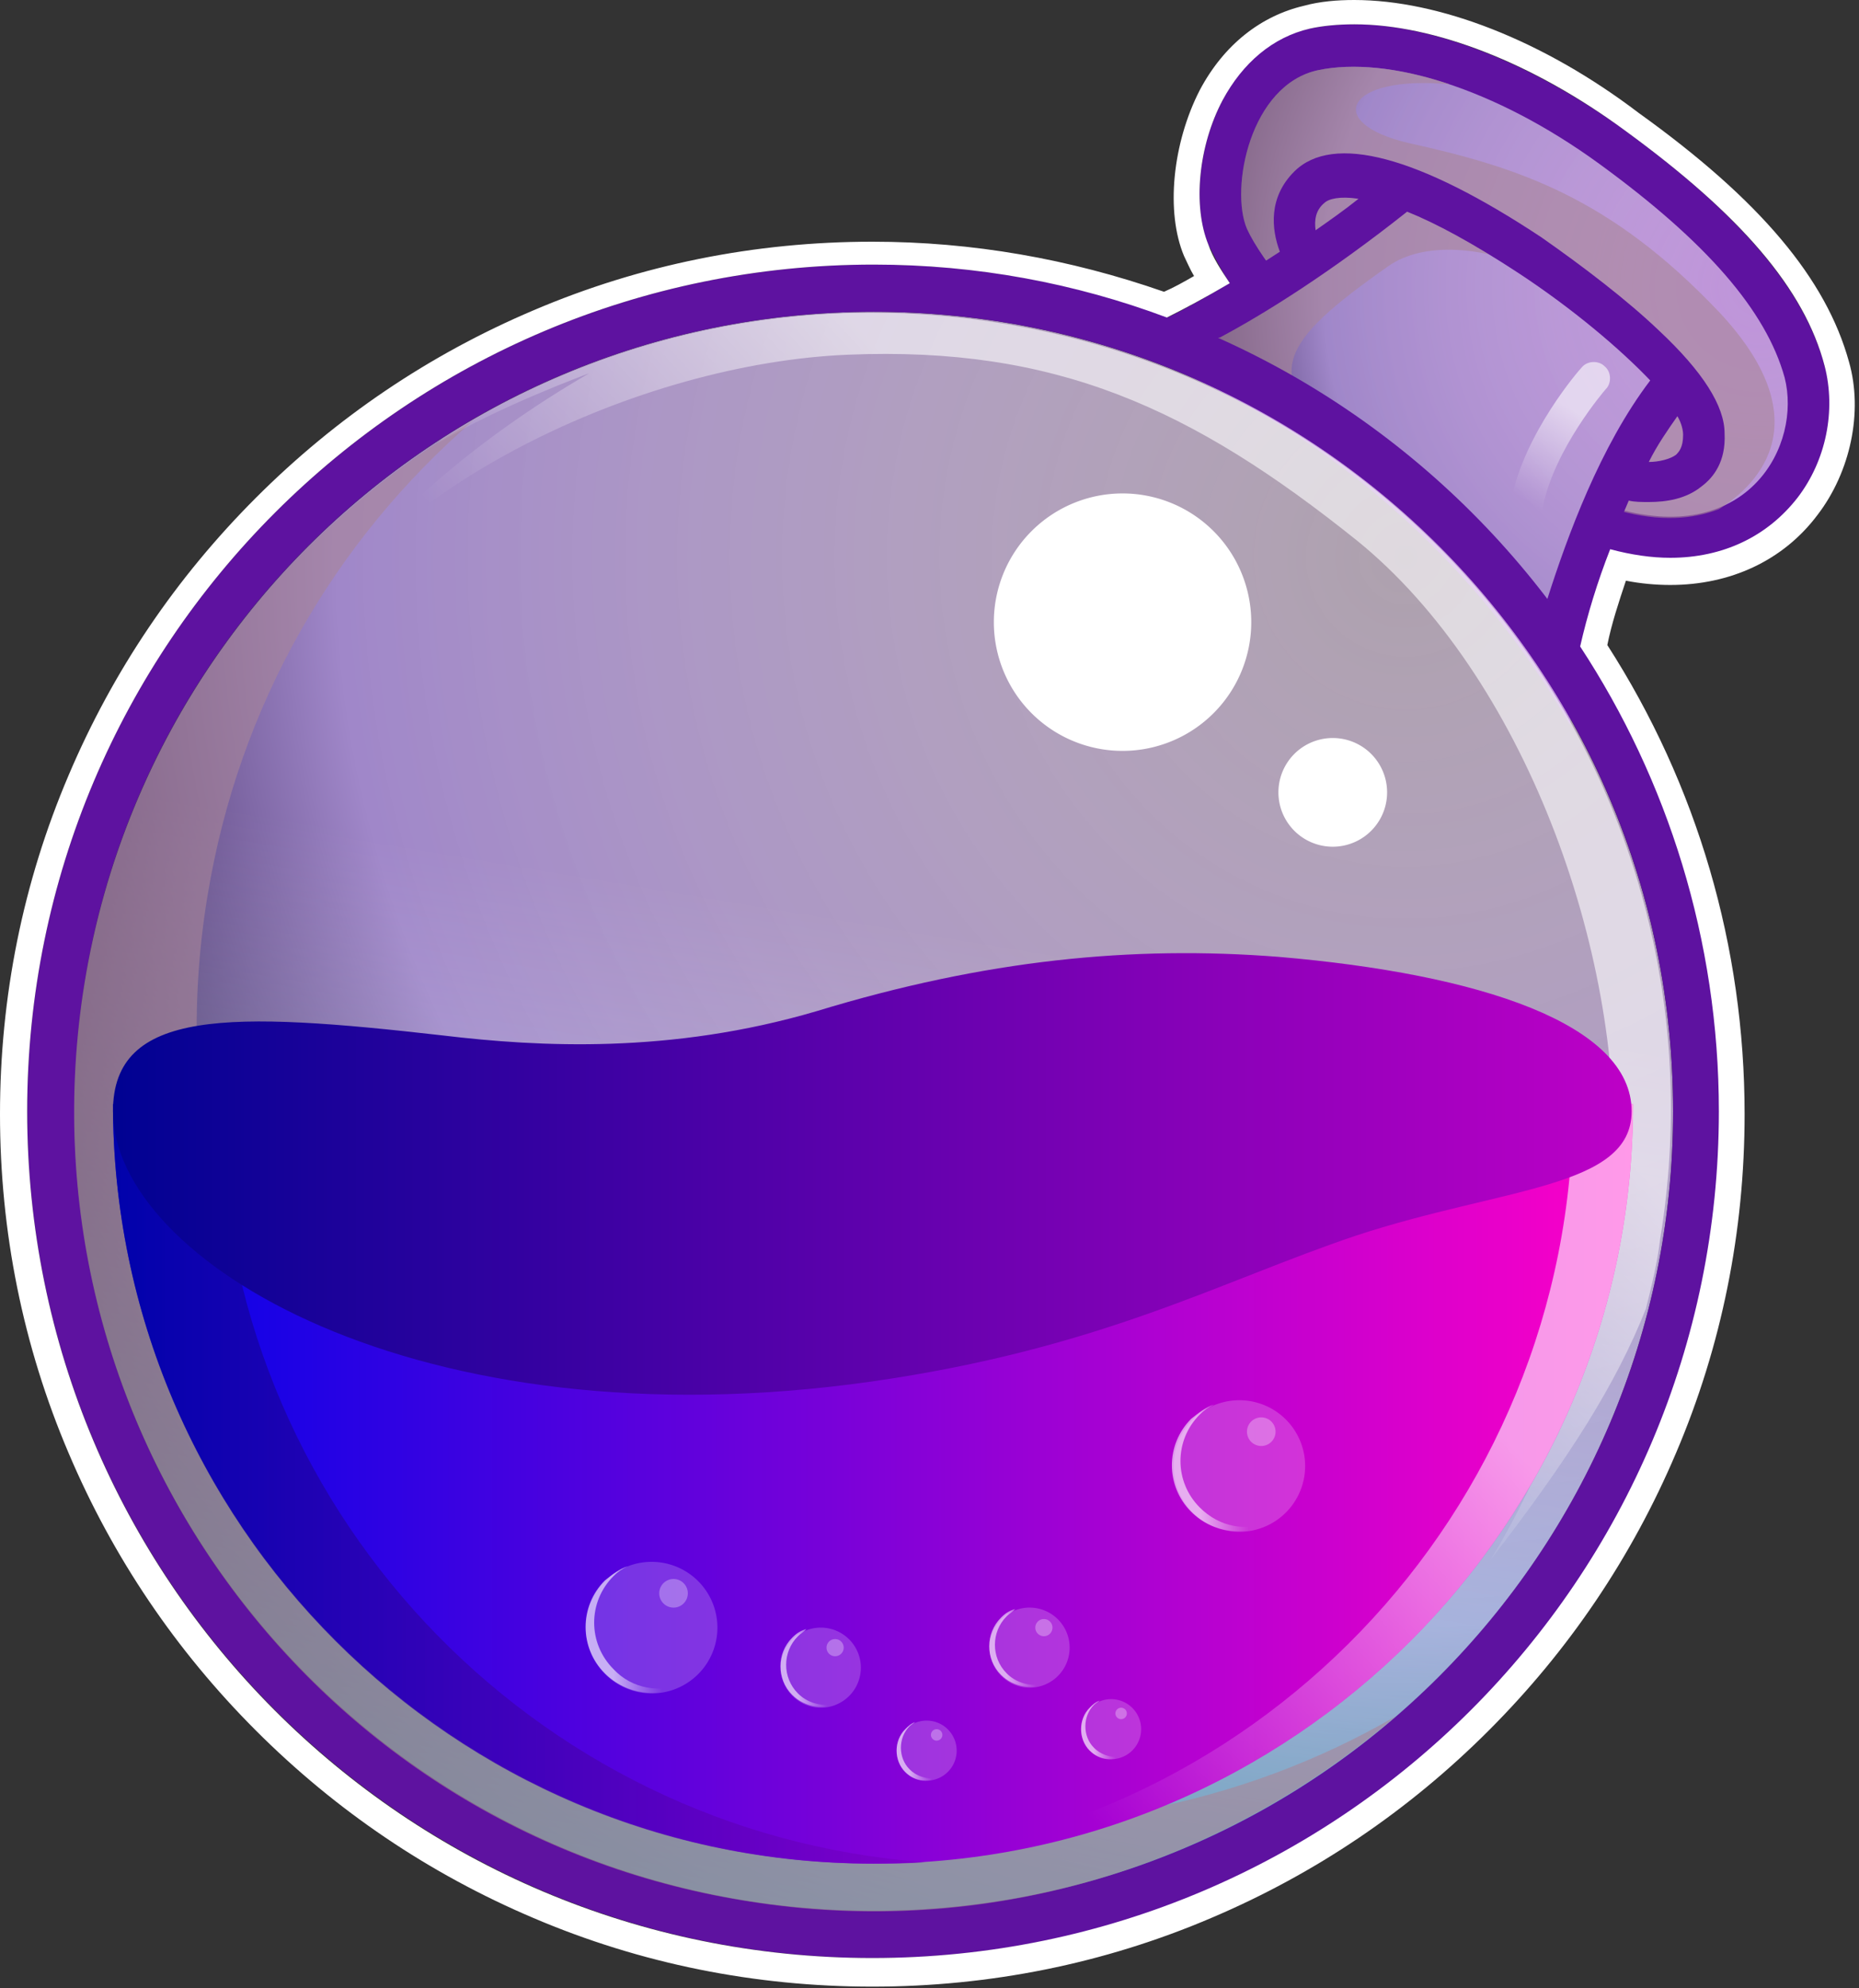 <svg viewBox="0 0 130 139" xmlns="http://www.w3.org/2000/svg" xml:space="preserve" style="fill-rule:evenodd;clip-rule:evenodd;stroke-linejoin:round;stroke-miterlimit:2"><rect x="0" y="0" width="130" height="139" fill="#333333" stroke="none"/><path d="M127.6 25.6c-1.4-5.3-5.9-10.6-14-16.5-6.5-4.7-13.4-7.4-18.9-7.4-1.1 0-2.1.1-3.1.3-2.5.5-4.7 2.3-6.1 5-1.7 3.2-2.1 7.5-1 10.1.4.8.9 1.8 1.5 2.7-5.3 3.2-8.3 4.1-8.7 4.2 13.8 4.6 25.3 14.2 32.5 26.7l.1-1.2c.3-3.3 1.3-7.1 2.7-11 1.4.4 2.8.6 4.2.6 3.7 0 6.9-1.5 8.9-4.2s2.8-6.3 1.9-9.3Z" style="fill:#5e12a0;fill-rule:nonzero"/><path d="M113.2 35.6c9.1 2.5 12.8-4.5 11.6-9.2-1.3-4.7-5.5-9.5-12.9-14.9S97 3.9 92.2 4.9c-4.8 1-6.2 8.3-5 11.1.5 1.1 1.6 2.7 3.1 4.5-1.9 1.3-3.7 2.3-5.2 3.2 9.2 4.1 17.2 10.5 23.2 18.5.7-2.7 1.7-5.1 2.6-7.2.7.1 1.5.3 2.3.6Z" style="fill:url(#a);fill-rule:nonzero"/><path d="M61.1 133.6c30.873 0 55.9-25.027 55.9-55.9 0-30.873-25.027-55.9-55.9-55.9-30.873 0-55.9 25.027-55.9 55.9 0 30.873 25.027 55.9 55.9 55.9Z" style="fill:url(#b);fill-rule:nonzero"/><path d="M120.2 21.8c-7.6-8-14-10.1-21.7-11.8-6-1.4-4.4-4.8 2.9-4.1-3.5-1.2-6.8-1.5-9.2-1-4.8 1-6.2 8.3-5 11.1.5 1.1 1.6 2.7 3.1 4.5-2.7 1.8-5 3.1-6.9 4.1.9.4 2 .9 3.3 1.6 3.4 1.8 7.1 4.8 7.1 4.8-5.6-4.8-4.4-7 3.3-12.4 2.4-1.7 6.8-1.5 10.9.6 4.1 2.1 8.9 7.4 8.9 7.4l-4.6 8.8.9.3c2.9.8 5.2.6 7-.1 2.1-1.3 7.6-5.7 0-13.8Z" style="fill:#a98698;fill-opacity:.6;fill-rule:nonzero"/><path d="M98.4 14.8c2 .8 4.6 2.2 7.8 4.3 3.8 2.5 7.1 5.3 9.2 7.5-3.5 4.6-5.8 10.9-7.2 15.3.7 1 1.5 2 2.2 3 .7-2.5 1.9-6.2 3.5-9.9.4.1.9.1 1.4.1 1.2 0 2.6-.2 3.7-1.1.8-.6 1.7-1.7 1.6-3.7 0-1.9-1.5-4.3-4.6-7.2-2.2-2.1-5.2-4.4-8.2-6.5-8.6-5.7-14.6-7.3-17.3-4.6-1.8 1.8-1.6 4-1 5.6-3.2 2.1-5.9 3.6-7.7 4.6 1.2.4 2.3.9 3.5 1.4 3.2-1.7 7.8-4.6 13.1-8.8Zm18.9 14.3c.3.5.4 1 .4 1.3 0 .9-.3 1.2-.5 1.4-.4.3-1.2.5-1.9.5.6-1.2 1.3-2.2 2-3.2ZM92.6 14.2c.3-.3 1.1-.5 2.4-.3-1 .8-2 1.5-3 2.2-.1-.7 0-1.4.6-1.9Z" style="fill:#5e12a0;fill-rule:nonzero"/><path d="M61.1 18.5C28.4 18.5 1.9 45 1.9 77.7s26.5 59.2 59.2 59.2 59.2-26.5 59.2-59.2-26.6-59.2-59.2-59.2Zm0 115.1c-30.9 0-55.9-25-55.9-55.9s25-55.9 55.9-55.9 55.9 25 55.9 55.9-25.1 55.9-55.9 55.9Z" style="fill:#5e12a0;fill-rule:nonzero"/><path d="M61.1 133.6c30.873 0 55.9-25.027 55.9-55.9 0-30.873-25.027-55.9-55.9-55.9-30.873 0-55.9 25.027-55.9 55.9 0 30.873 25.027 55.9 55.9 55.9Z" style="fill:url(#c);fill-rule:nonzero"/><path d="M60.7 126.8c-30.5-4.9-51.2-33.6-46.2-64.1 2.2-13.5 9-25 18.6-33.3-14 8.1-24.4 22.2-27.2 39.4C1 99.3 21.7 128 52.1 132.9c17 2.8 33.4-2.5 45.5-12.9-10.7 6.2-23.7 8.9-36.9 6.8Z" style="fill:#a98698;fill-opacity:.6;fill-rule:nonzero"/><path d="M70 22.6c-14.1-2.3-27.8.9-39 8l-.4.4c4.3-2.6 10.6-4.9 10.6-4.9C25 35.5 20 46.2 20 46.2 26.3 34 44.8 25.4 59.3 24.8c14.5-.6 24 3.7 35.6 13 11.6 9.4 18.6 28.6 17.9 43.8-.6 15.2-8.6 27.5-8.6 27.5 5.5-7.1 8.8-12.3 10.9-17.6.4-1.6.8-3.2 1-4.9 5-30.4-15.6-59.1-46.1-64Z" style="fill:url(#d);fill-rule:nonzero"/><path d="M114.2 77.2c0 29.3-23.8 53.1-53.1 53.1S7.9 106.5 7.9 77.2h106.3Z" style="fill:url(#e);fill-rule:nonzero"/><path d="M110 77.2c0 28.6-22.6 52-51 53.1h2.1c29.3 0 53.1-23.8 53.1-53.1H110Z" style="fill:url(#f);fill-rule:nonzero"/><path d="M15.4 77.2H7.9c0 29.3 23.8 53.1 53.1 53.1 1.3 0 2.5 0 3.7-.1-27.5-2-49.3-25-49.3-53Z" style="fill:url(#g);fill-rule:nonzero"/><path d="M114.1 77.7c0-6.1-10.6-9.6-24.7-10.8-10.2-.8-20.5.2-32.3 3.8-10.2 3-19.4 2.5-26.1 1.7-14.9-1.7-23.1-1.9-23.1 5.3 0 10.4 21.2 23.4 53 18.9 16.1-2.3 24.4-7 33.9-10.2 10.3-3.4 19.3-3.3 19.3-8.7Z" style="fill:url(#h);fill-rule:nonzero"/><path d="M78.5 52.5a9 9 0 0 0 9-9 9 9 0 0 0-9-9 9 9 0 0 0-9 9 9 9 0 0 0 9 9Zm14.7 6.7a3.8 3.8 0 1 0 0-7.6 3.8 3.8 0 0 0 0 7.6Z" style="fill:#fff;fill-rule:nonzero"/><path d="M106.8 36.3h-.2c-.6-.1-1-.7-.9-1.4.9-4.6 4.7-9 4.9-9.2.4-.5 1.2-.5 1.6-.1.5.4.5 1.2.1 1.6-.1.1-3.6 4.2-4.4 8.2-.1.6-.6.9-1.1.9Z" style="fill:url(#i);fill-rule:nonzero"/><path d="M94.7 1.7c5.6 0 12.5 2.7 18.9 7.4 8.1 5.9 12.6 11.1 14 16.5.8 3.1.1 6.6-1.9 9.2-2.1 2.7-5.2 4.2-8.9 4.2-1.3 0-2.7-.2-4.2-.6-.9 2.3-1.6 4.6-2.1 6.8 6.1 9.3 9.7 20.5 9.7 32.5 0 32.7-26.5 59.2-59.2 59.2S1.9 110.4 1.9 77.7s26.5-59.2 59.2-59.2c7.2 0 14.1 1.3 20.5 3.7 1.2-.6 2.7-1.4 4.4-2.4-.6-.9-1.2-1.8-1.5-2.7-1.1-2.7-.7-6.9 1-10.1 1.4-2.6 3.5-4.4 6.1-5 .9-.2 2-.3 3.1-.3Zm0-1.7c-1.2 0-2.4.1-3.5.4-3 .7-5.6 2.7-7.3 5.9-1.9 3.7-2.4 8.5-1.1 11.6.2.4.4.9.7 1.4-.7.4-1.4.8-2.1 1.1-6.6-2.3-13.4-3.5-20.4-3.5-8.2 0-16.2 1.6-23.7 4.8-7.3 3.1-13.8 7.5-19.4 13.1-5.6 5.6-10 12.1-13.1 19.4C1.6 61.7 0 69.7 0 77.9s1.6 16.2 4.8 23.7c3.1 7.3 7.5 13.8 13.1 19.4 5.6 5.6 12.1 10 19.4 13.1 7.5 3.2 15.5 4.8 23.7 4.8s16.2-1.6 23.7-4.8c7.3-3.1 13.8-7.5 19.4-13.1 5.6-5.6 10-12.1 13.1-19.4 3.2-7.5 4.8-15.5 4.8-23.7 0-11.7-3.3-23-9.6-32.8.3-1.5.8-3 1.3-4.5 1 .2 2.1.3 3.1.3 4.2 0 7.9-1.7 10.3-4.9 2.3-3 3.2-7.2 2.2-10.7-1.6-5.8-6.2-11.3-14.7-17.4-6.7-5.1-14-7.9-19.9-7.9Z" style="fill:#fff;fill-rule:nonzero"/><path d="M57.4 119.4a2.8 2.8 0 1 0-.001-5.601 2.8 2.8 0 0 0 .001 5.601Z" style="fill:#fff;fill-opacity:.2;fill-rule:nonzero"/><path d="M55.8 118.4c-1.1-1.1-1.1-2.9 0-4 .2-.2.4-.3.6-.5-.4.1-.7.3-1 .6-1.1 1.1-1.1 2.9 0 4 .9.9 2.3 1.1 3.4.5-1 .4-2.2.2-3-.6Z" style="fill:url(#j);fill-rule:nonzero"/><path d="M58.4 115.8a.6.6 0 1 0-.001-1.201.6.6 0 0 0 .001 1.201Z" style="fill:#fff;fill-opacity:.3;fill-rule:nonzero"/><path d="M72 118a2.8 2.8 0 1 0-.001-5.601A2.8 2.8 0 0 0 72 118Z" style="fill:#fff;fill-opacity:.2;fill-rule:nonzero"/><path d="M70.4 117c-1.1-1.1-1.1-2.9 0-4 .2-.2.4-.3.6-.5-.4.1-.7.3-1 .6-1.1 1.1-1.1 2.9 0 4 .9.9 2.3 1.1 3.4.5-1 .4-2.2.2-3-.6Z" style="fill:url(#k);fill-rule:nonzero"/><path d="M73 114.4a.6.6 0 1 0-.001-1.201A.6.6 0 0 0 73 114.4Z" style="fill:#fff;fill-opacity:.3;fill-rule:nonzero"/><path d="M64.8 124.5a2.1 2.1 0 1 0 0-4.2 2.1 2.1 0 0 0 0 4.2Z" style="fill:#fff;fill-opacity:.2;fill-rule:nonzero"/><path d="M63.6 123.7c-.8-.8-.8-2.2 0-3 .1-.1.3-.2.4-.3-.3.1-.5.3-.7.5-.8.8-.8 2.2 0 3 .7.7 1.7.8 2.6.3-.8.3-1.7.1-2.3-.5Z" style="fill:url(#l);fill-rule:nonzero"/><path d="M65.5 121.7a.4.4 0 1 0 0-.8.4.4 0 0 0 0 .8Z" style="fill:#fff;fill-opacity:.3;fill-rule:nonzero"/><path d="M77.7 123a2.1 2.1 0 1 0 0-4.2 2.1 2.1 0 0 0 0 4.2Z" style="fill:#fff;fill-opacity:.2;fill-rule:nonzero"/><path d="M76.5 122.2c-.8-.8-.8-2.2 0-3 .1-.1.3-.2.4-.3-.3.1-.5.3-.7.5-.8.8-.8 2.2 0 3 .7.7 1.7.8 2.6.3-.8.3-1.7.1-2.3-.5Z" style="fill:url(#m);fill-rule:nonzero"/><path d="M78.4 120.2a.4.4 0 1 0 0-.8.4.4 0 0 0 0 .8Z" style="fill:#fff;fill-opacity:.3;fill-rule:nonzero"/><path d="M45.5 118.4a4.6 4.6 0 1 0 .001-9.199 4.6 4.6 0 0 0-.001 9.199Z" style="fill:#fff;fill-opacity:.2;fill-rule:nonzero"/><path d="M42.9 116.7c-1.8-1.8-1.8-4.7 0-6.5.3-.3.6-.5 1-.7-.6.2-1.1.6-1.6 1-1.8 1.8-1.8 4.7 0 6.5 1.5 1.5 3.8 1.8 5.6.7-1.7.7-3.7.4-5-1Z" style="fill:url(#n);fill-rule:nonzero"/><path d="M47.1 112.4a1 1 0 1 0 0-2 1 1 0 0 0 0 2Z" style="fill:#fff;fill-opacity:.3;fill-rule:nonzero"/><path d="M86.6 107.1a4.6 4.6 0 1 0 .001-9.199 4.6 4.6 0 0 0-.001 9.199Z" style="fill:#fff;fill-opacity:.2;fill-rule:nonzero"/><path d="M83.9 105.4c-1.8-1.8-1.8-4.7 0-6.5.3-.3.6-.5 1-.7-.6.2-1.1.6-1.6 1-1.8 1.8-1.8 4.7 0 6.5 1.5 1.5 3.8 1.8 5.6.7-1.7.7-3.6.4-5-1Z" style="fill:url(#o);fill-rule:nonzero"/><path d="M88.2 101.1a1 1 0 1 0 0-2 1 1 0 0 0 0 2Z" style="fill:#fff;fill-opacity:.3;fill-rule:nonzero"/><defs><linearGradient id="c" x1="0" y1="0" x2="1" y2="0" gradientUnits="userSpaceOnUse" gradientTransform="rotate(-80.793 104.148 35.759) scale(111.747)"><stop offset="0" style="stop-color:#81ffff;stop-opacity:.6"/><stop offset=".62" style="stop-color:white;stop-opacity:0"/><stop offset="1" style="stop-color:white;stop-opacity:0"/></linearGradient><linearGradient id="d" x1="0" y1="0" x2="1" y2="0" gradientUnits="userSpaceOnUse" gradientTransform="rotate(137.463 42.514 39.427) scale(62.733)"><stop offset="0" style="stop-color:white;stop-opacity:.6"/><stop offset=".29" style="stop-color:white;stop-opacity:.6"/><stop offset=".78" style="stop-color:white;stop-opacity:0"/><stop offset="1" style="stop-color:white;stop-opacity:0"/></linearGradient><linearGradient id="e" x1="0" y1="0" x2="1" y2="0" gradientUnits="userSpaceOnUse" gradientTransform="translate(7.945 103.719) scale(106.229)"><stop offset="0" style="stop-color:#0002e9;stop-opacity:1"/><stop offset="1" style="stop-color:#ff00c7;stop-opacity:1"/><stop offset="1" style="stop-color:#ff00c7;stop-opacity:1"/></linearGradient><linearGradient id="f" x1="0" y1="0" x2="1" y2="0" gradientUnits="userSpaceOnUse" gradientTransform="rotate(136.618 43.321 64.65) scale(79.556)"><stop offset="0" style="stop-color:white;stop-opacity:.6"/><stop offset=".29" style="stop-color:white;stop-opacity:.6"/><stop offset=".78" style="stop-color:white;stop-opacity:0"/><stop offset="1" style="stop-color:white;stop-opacity:0"/></linearGradient><linearGradient id="g" x1="0" y1="0" x2="1" y2="0" gradientUnits="userSpaceOnUse" gradientTransform="translate(7.945 103.719) scale(56.832)"><stop offset="0" style="stop-color:#000292;stop-opacity:.7"/><stop offset="1" style="stop-color:#7d00c7;stop-opacity:.7"/><stop offset="1" style="stop-color:#7d00c7;stop-opacity:.7"/></linearGradient><linearGradient id="h" x1="0" y1="0" x2="1" y2="0" gradientUnits="userSpaceOnUse" gradientTransform="translate(8.016 82.111) scale(106.087)"><stop offset="0" style="stop-color:#000292;stop-opacity:1"/><stop offset="1" style="stop-color:#be00c7;stop-opacity:1"/><stop offset="1" style="stop-color:#be00c7;stop-opacity:1"/></linearGradient><linearGradient id="i" x1="0" y1="0" x2="1" y2="0" gradientUnits="userSpaceOnUse" gradientTransform="rotate(121.6 49.137 44.002) scale(14.548)"><stop offset="0" style="stop-color:white;stop-opacity:.6"/><stop offset=".29" style="stop-color:white;stop-opacity:.6"/><stop offset=".78" style="stop-color:white;stop-opacity:0"/><stop offset="1" style="stop-color:white;stop-opacity:0"/></linearGradient><linearGradient id="j" x1="0" y1="0" x2="1" y2="0" gradientUnits="userSpaceOnUse" gradientTransform="translate(54.572 116.686) scale(4.231)"><stop offset="0" style="stop-color:white;stop-opacity:.6"/><stop offset=".29" style="stop-color:white;stop-opacity:.6"/><stop offset=".78" style="stop-color:white;stop-opacity:0"/><stop offset="1" style="stop-color:white;stop-opacity:0"/></linearGradient><linearGradient id="k" x1="0" y1="0" x2="1" y2="0" gradientUnits="userSpaceOnUse" gradientTransform="translate(69.162 115.267) scale(4.231)"><stop offset="0" style="stop-color:white;stop-opacity:.6"/><stop offset=".29" style="stop-color:white;stop-opacity:.6"/><stop offset=".78" style="stop-color:white;stop-opacity:0"/><stop offset="1" style="stop-color:white;stop-opacity:0"/></linearGradient><linearGradient id="l" x1="0" y1="0" x2="1" y2="0" gradientUnits="userSpaceOnUse" gradientTransform="translate(62.687 122.424) scale(3.176)"><stop offset="0" style="stop-color:white;stop-opacity:.6"/><stop offset=".29" style="stop-color:white;stop-opacity:.6"/><stop offset=".78" style="stop-color:white;stop-opacity:0"/><stop offset="1" style="stop-color:white;stop-opacity:0"/></linearGradient><linearGradient id="m" x1="0" y1="0" x2="1" y2="0" gradientUnits="userSpaceOnUse" gradientTransform="translate(75.544 120.92) scale(3.176)"><stop offset="0" style="stop-color:white;stop-opacity:.6"/><stop offset=".29" style="stop-color:white;stop-opacity:.6"/><stop offset=".78" style="stop-color:white;stop-opacity:0"/><stop offset="1" style="stop-color:white;stop-opacity:0"/></linearGradient><linearGradient id="n" x1="0" y1="0" x2="1" y2="0" gradientUnits="userSpaceOnUse" gradientTransform="translate(40.904 113.917) scale(6.909)"><stop offset="0" style="stop-color:white;stop-opacity:.6"/><stop offset=".29" style="stop-color:white;stop-opacity:.6"/><stop offset=".78" style="stop-color:white;stop-opacity:0"/><stop offset="1" style="stop-color:white;stop-opacity:0"/></linearGradient><linearGradient id="o" x1="0" y1="0" x2="1" y2="0" gradientUnits="userSpaceOnUse" gradientTransform="translate(81.942 102.614) scale(6.909)"><stop offset="0" style="stop-color:white;stop-opacity:.6"/><stop offset=".29" style="stop-color:white;stop-opacity:.6"/><stop offset=".78" style="stop-color:white;stop-opacity:0"/><stop offset="1" style="stop-color:white;stop-opacity:0"/></linearGradient><radialGradient id="a" cx="0" cy="0" r="1" gradientUnits="userSpaceOnUse" gradientTransform="translate(122.976 20.1) scale(44.694)"><stop offset="0" style="stop-color:#ffeaff;stop-opacity:.6"/><stop offset=".68" style="stop-color:#a087c9;stop-opacity:1"/><stop offset="1" style="stop-color:#10002f;stop-opacity:1"/></radialGradient><radialGradient id="b" cx="0" cy="0" r="1" gradientUnits="userSpaceOnUse" gradientTransform="translate(98.11 39.161) scale(109.351)"><stop offset="0" style="stop-color:#ffeaff;stop-opacity:.6"/><stop offset=".68" style="stop-color:#a087c9;stop-opacity:1"/><stop offset="1" style="stop-color:#10002f;stop-opacity:1"/></radialGradient></defs></svg>